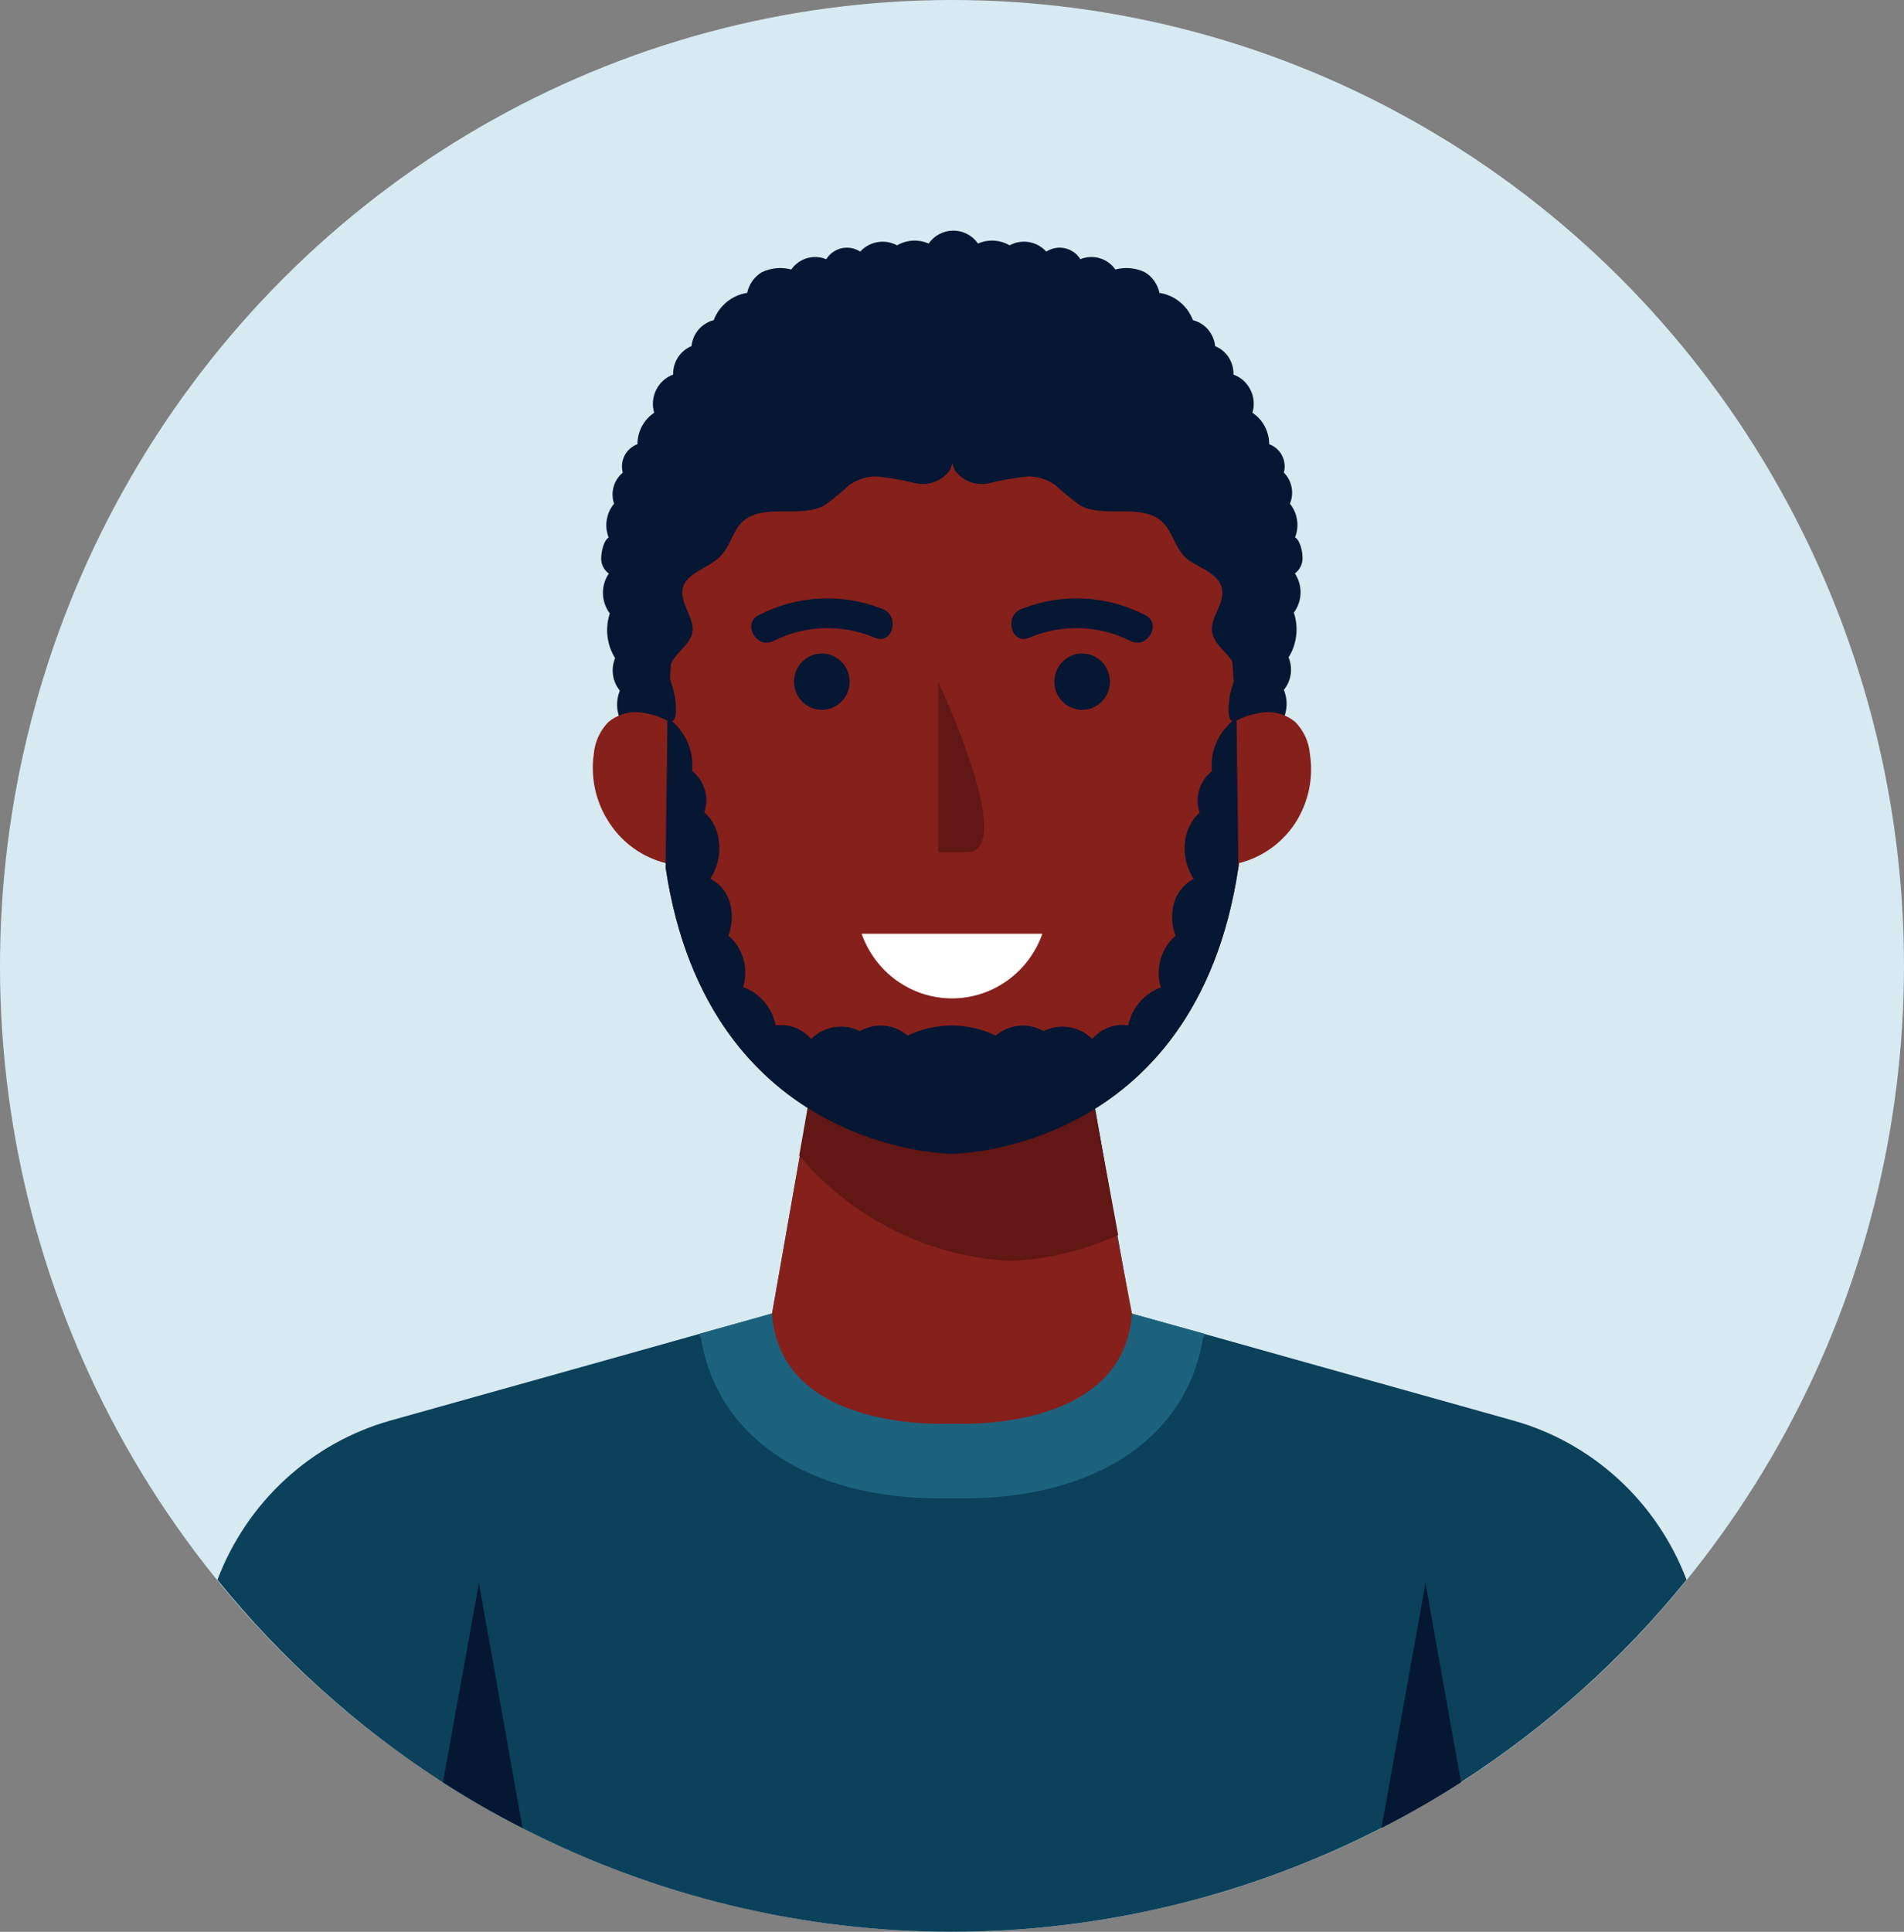 <svg width="70" height="71" viewBox="0 0 70 71" fill="none" xmlns="http://www.w3.org/2000/svg">
<rect x="0" y="0" width="70" height="71" fill="#808080" stroke="none"/>
<path d="M70 35.497C69.997 41.485 68.502 47.375 65.655 52.621C62.808 57.867 58.701 62.299 53.715 65.505C52.768 66.115 51.791 66.677 50.788 67.187C45.892 69.694 40.484 71 35 71C29.516 71 24.108 69.694 19.212 67.187C18.209 66.677 17.232 66.115 16.285 65.505C11.144 62.205 6.94 57.603 4.087 52.153C1.235 46.703 -0.169 40.593 0.016 34.425C0.201 28.257 1.967 22.244 5.141 16.98C8.315 11.716 12.787 7.381 18.116 4.404C23.444 1.427 29.446 -0.089 35.529 0.004C41.611 0.097 47.565 1.797 52.802 4.936C58.04 8.074 62.381 12.544 65.396 17.903C68.412 23.262 69.999 29.326 70 35.497Z" fill="#D7EAF1"/>
<path d="M62.006 58.064C59.645 60.975 56.843 63.486 53.704 65.505C52.757 66.115 51.78 66.677 50.777 67.187C45.881 69.694 40.473 71 34.989 71C29.505 71 24.097 69.694 19.201 67.187C18.198 66.677 17.221 66.115 16.274 65.505C13.143 63.484 10.348 60.973 7.994 58.064C8.53 56.651 9.387 55.384 10.494 54.367C11.601 53.35 12.927 52.61 14.367 52.207L22.755 49.857L25.699 49.03L28.399 48.273L29.42 42.477L29.728 40.729L30.133 38.411L34.994 40.351L39.855 38.411L40.261 40.729L41.082 45.392L41.589 48.273L44.29 49.03L47.234 49.857L55.622 52.207C57.064 52.608 58.392 53.347 59.501 54.365C60.61 55.382 61.468 56.649 62.006 58.064Z" fill="#0C415B"/>
<path d="M44.311 49.03L44.23 49.172C43.626 52.832 40.309 55.073 35.399 55.073H34.6C29.685 55.073 26.374 52.832 25.769 49.172L25.688 49.03L28.389 48.273L30.122 38.411L34.983 40.351L39.845 38.411L41.578 48.273L44.311 49.03Z" fill="#1D627D"/>
<path d="M41.616 48.273C41.319 52.728 35 52.322 35 52.322C35 52.322 28.68 52.728 28.383 48.273L29.404 42.477L30.117 38.411L34.978 40.351L39.839 38.411L41.065 45.392L41.616 48.273Z" fill="#86201B"/>
<path d="M47.606 21.076C47.697 21.009 47.77 20.921 47.819 20.819C47.868 20.717 47.892 20.604 47.887 20.49C47.887 20.265 47.801 19.865 47.612 19.75C47.693 19.546 47.719 19.323 47.685 19.105C47.652 18.887 47.561 18.682 47.423 18.512C47.503 18.322 47.525 18.111 47.485 17.908C47.446 17.704 47.347 17.518 47.201 17.372C47.257 17.161 47.233 16.936 47.133 16.742C47.033 16.548 46.864 16.4 46.661 16.326C46.661 16.097 46.605 15.871 46.497 15.669C46.39 15.467 46.234 15.296 46.045 15.17C46.129 14.89 46.103 14.588 45.973 14.328C45.843 14.066 45.62 13.866 45.349 13.767C45.355 13.544 45.293 13.324 45.173 13.137C45.052 12.95 44.878 12.805 44.673 12.721C44.651 12.496 44.56 12.284 44.414 12.113C44.269 11.943 44.074 11.822 43.858 11.768C43.758 11.505 43.592 11.274 43.376 11.097C43.159 10.921 42.901 10.806 42.626 10.765C42.594 10.607 42.529 10.457 42.436 10.326C42.343 10.195 42.224 10.085 42.086 10.003C41.749 9.843 41.366 9.808 41.006 9.905C40.865 9.704 40.661 9.558 40.428 9.489C40.195 9.421 39.945 9.434 39.72 9.527C39.591 9.321 39.386 9.176 39.151 9.124C38.916 9.071 38.67 9.116 38.467 9.247C38.299 9.062 38.075 8.94 37.831 8.898C37.587 8.856 37.335 8.898 37.117 9.017C36.942 8.916 36.746 8.857 36.544 8.845C36.343 8.834 36.141 8.87 35.956 8.951C35.853 8.804 35.717 8.685 35.559 8.602C35.401 8.519 35.226 8.476 35.048 8.476C34.871 8.476 34.696 8.519 34.538 8.602C34.38 8.685 34.244 8.804 34.141 8.951C33.956 8.87 33.754 8.834 33.553 8.845C33.351 8.857 33.155 8.916 32.98 9.017C32.76 8.899 32.508 8.857 32.263 8.899C32.018 8.94 31.794 9.063 31.624 9.247C31.524 9.182 31.412 9.138 31.296 9.117C31.179 9.096 31.059 9.098 30.943 9.124C30.827 9.15 30.717 9.199 30.62 9.268C30.523 9.337 30.44 9.425 30.376 9.527C30.151 9.434 29.902 9.421 29.669 9.489C29.436 9.558 29.232 9.704 29.091 9.905C28.73 9.808 28.348 9.843 28.011 10.003C27.873 10.085 27.754 10.195 27.661 10.326C27.568 10.457 27.503 10.607 27.47 10.765C27.196 10.806 26.937 10.921 26.721 11.097C26.505 11.274 26.338 11.505 26.239 11.768C26.023 11.822 25.828 11.943 25.682 12.113C25.536 12.284 25.446 12.496 25.423 12.721C25.219 12.805 25.045 12.95 24.924 13.137C24.803 13.324 24.742 13.544 24.748 13.767C24.477 13.866 24.253 14.066 24.124 14.328C23.994 14.588 23.968 14.89 24.051 15.17C23.862 15.296 23.707 15.467 23.599 15.669C23.492 15.871 23.436 16.097 23.436 16.326C23.233 16.4 23.064 16.548 22.964 16.742C22.864 16.936 22.84 17.161 22.896 17.372C22.733 17.506 22.616 17.687 22.559 17.891C22.502 18.095 22.508 18.312 22.577 18.512C22.435 18.681 22.342 18.887 22.307 19.106C22.271 19.325 22.296 19.55 22.377 19.756C22.188 19.871 22.112 20.271 22.102 20.495C22.097 20.609 22.12 20.722 22.169 20.824C22.218 20.927 22.292 21.015 22.383 21.082C22.235 21.298 22.16 21.556 22.167 21.819C22.174 22.082 22.262 22.336 22.42 22.545C22.33 22.816 22.301 23.104 22.334 23.389C22.368 23.673 22.464 23.946 22.615 24.188C22.534 24.384 22.507 24.599 22.537 24.81C22.567 25.02 22.654 25.218 22.788 25.383C22.669 25.673 22.655 25.996 22.747 26.296C22.838 26.596 23.03 26.855 23.29 27.026C23.333 27.026 23.511 27.213 23.555 27.213H32.785L35 18.742L37.203 27.185H46.434C46.477 27.185 46.656 26.999 46.699 26.999C46.958 26.827 47.151 26.569 47.242 26.269C47.334 25.969 47.319 25.646 47.201 25.355C47.335 25.191 47.421 24.993 47.452 24.782C47.482 24.572 47.455 24.357 47.374 24.161C47.525 23.919 47.621 23.646 47.654 23.361C47.688 23.077 47.659 22.788 47.568 22.517C47.721 22.311 47.807 22.061 47.814 21.803C47.821 21.545 47.748 21.291 47.606 21.076Z" fill="#051733"/>
<path d="M47.628 30.237C47.146 30.98 46.405 31.51 45.554 31.722C45.554 31.782 45.554 31.842 45.527 31.897C43.95 42.406 35 42.406 35 42.406C35 42.406 26.05 42.406 24.473 31.897C24.473 31.842 24.473 31.782 24.473 31.722C23.622 31.51 22.881 30.98 22.399 30.237C21.905 29.492 21.703 28.588 21.832 27.7C21.872 27.259 22.063 26.846 22.372 26.533C22.675 26.282 23.061 26.154 23.452 26.177C23.829 26.205 24.196 26.309 24.532 26.484H24.581V26.391C24.581 25.361 24.813 16.375 28.146 16.266C30.458 16.145 31.489 16.852 34.995 16.852C38.5 16.852 39.532 16.145 41.843 16.266C45.176 16.375 45.392 25.366 45.408 26.391V26.484H45.457C45.793 26.309 46.16 26.205 46.537 26.177C46.928 26.154 47.314 26.282 47.617 26.533C47.926 26.846 48.117 27.259 48.157 27.7C48.297 28.583 48.109 29.487 47.628 30.237Z" fill="#86201B"/>
<path d="M41.109 45.392C39.864 45.961 38.524 46.284 37.161 46.345C35.673 46.27 34.216 45.888 32.879 45.223C31.542 44.558 30.352 43.624 29.383 42.477L30.096 38.411L34.957 40.351L39.818 38.411L41.109 45.392Z" fill="#611714"/>
<path d="M46.245 22.408C46.162 20.955 45.882 19.52 45.413 18.145C45.03 16.687 44.102 15.437 42.826 14.66C41.651 14.085 40.348 13.826 39.045 13.91C38.407 13.901 37.772 13.999 37.166 14.2C36.231 14.545 35.216 14.348 35.005 15.296C34.8 14.376 33.785 14.573 32.845 14.2C32.238 13.999 31.603 13.901 30.965 13.91C29.662 13.826 28.36 14.085 27.184 14.66C25.908 15.437 24.98 16.687 24.597 18.145C24.129 19.52 23.849 20.955 23.765 22.408C23.673 23.825 23.961 25.241 24.597 26.506C24.938 26.604 24.856 25.914 24.808 25.58C24.759 25.246 24.559 24.917 24.619 24.583C24.705 24.035 25.359 23.766 25.456 23.246C25.553 22.725 24.965 22.15 25.105 21.602C25.245 21.054 26.034 20.89 26.461 20.468C26.887 20.046 26.92 19.504 27.325 19.153C28.086 18.485 29.426 19.065 30.323 18.567C30.636 18.337 30.938 18.09 31.224 17.827C31.515 17.623 31.86 17.512 32.213 17.509C32.695 17.559 33.173 17.642 33.644 17.756C33.879 17.813 34.125 17.798 34.351 17.715C34.578 17.631 34.775 17.481 34.919 17.285C34.96 17.199 34.991 17.109 35.011 17.016C35.031 17.109 35.062 17.199 35.103 17.285C35.246 17.481 35.444 17.631 35.67 17.715C35.897 17.798 36.143 17.813 36.377 17.756C36.848 17.642 37.327 17.559 37.809 17.509C38.162 17.512 38.507 17.623 38.797 17.827C39.084 18.09 39.385 18.337 39.699 18.567C40.596 19.065 41.935 18.485 42.697 19.153C43.102 19.504 43.183 20.096 43.561 20.468C43.939 20.841 44.771 21.016 44.917 21.602C45.062 22.188 44.463 22.698 44.566 23.246C44.668 23.794 45.316 24.062 45.408 24.583C45.462 24.917 45.262 25.24 45.214 25.58C45.165 25.92 45.084 26.604 45.424 26.506C46.057 25.24 46.341 23.824 46.245 22.408Z" fill="#051733"/>
<path d="M45.527 31.722V31.897C43.95 42.406 35 42.406 35 42.406C35 42.406 26.05 42.406 24.473 31.897V31.722L24.538 26.484V26.374L24.586 26.413C24.882 26.629 25.117 26.921 25.268 27.258C25.419 27.596 25.48 27.967 25.445 28.336C25.667 28.509 25.829 28.749 25.91 29.021C25.99 29.294 25.984 29.585 25.893 29.853C26.206 30.134 26.399 30.527 26.433 30.949C26.488 31.421 26.375 31.897 26.115 32.292C26.449 32.467 26.703 32.768 26.822 33.13C26.946 33.541 26.931 33.983 26.779 34.385C27.043 34.611 27.235 34.912 27.332 35.249C27.428 35.587 27.423 35.945 27.319 36.28C27.621 36.391 27.891 36.578 28.101 36.825C28.311 37.071 28.454 37.369 28.518 37.688C28.759 37.654 29.005 37.681 29.232 37.769C29.459 37.856 29.662 37.999 29.82 38.187C30.052 37.956 30.349 37.803 30.671 37.751C30.992 37.699 31.322 37.75 31.613 37.897C31.887 37.739 32.202 37.67 32.516 37.7C32.83 37.729 33.127 37.855 33.368 38.061C33.875 37.817 34.428 37.691 34.989 37.691C35.549 37.691 36.103 37.817 36.609 38.061C36.85 37.855 37.148 37.729 37.462 37.7C37.775 37.67 38.09 37.739 38.365 37.897C38.656 37.75 38.986 37.699 39.307 37.751C39.628 37.803 39.926 37.956 40.158 38.187C40.318 37.996 40.524 37.85 40.755 37.763C40.987 37.676 41.237 37.65 41.481 37.688C41.547 37.371 41.691 37.076 41.901 36.831C42.111 36.586 42.379 36.401 42.68 36.291C42.576 35.956 42.572 35.598 42.668 35.261C42.764 34.923 42.956 34.622 43.22 34.395C43.068 33.994 43.053 33.552 43.177 33.141C43.297 32.779 43.55 32.478 43.885 32.303C43.625 31.908 43.512 31.432 43.566 30.96C43.6 30.538 43.794 30.145 44.106 29.864C44.015 29.596 44.009 29.305 44.09 29.032C44.17 28.76 44.333 28.52 44.554 28.347C44.52 27.978 44.58 27.607 44.731 27.269C44.882 26.932 45.117 26.64 45.413 26.424L45.462 26.385V26.495L45.527 31.722Z" fill="#051733"/>
<path d="M19.212 67.187C18.209 66.677 17.232 66.115 16.285 65.505L17.608 58.19L19.212 67.187Z" fill="#051733"/>
<path d="M53.715 65.505C52.768 66.115 51.791 66.677 50.788 67.187L52.408 58.19L53.715 65.505Z" fill="#051733"/>
<path d="M34.492 25.054V31.322H35.54C37.333 31.322 34.827 25.772 34.492 25.054Z" fill="#611714"/>
<path d="M42.108 22.61C41.407 22.246 40.637 22.037 39.85 21.999C39.063 21.96 38.277 22.092 37.544 22.386C36.901 22.643 37.182 23.706 37.83 23.443C38.424 23.189 39.065 23.068 39.709 23.088C40.353 23.108 40.985 23.268 41.562 23.558C42.184 23.87 42.729 22.923 42.108 22.61Z" fill="#051733"/>
<path d="M39.785 26.089C40.349 26.089 40.806 25.626 40.806 25.054C40.806 24.482 40.349 24.018 39.785 24.018C39.222 24.018 38.765 24.482 38.765 25.054C38.765 25.626 39.222 26.089 39.785 26.089Z" fill="#051733"/>
<path d="M27.892 22.61C28.593 22.246 29.363 22.037 30.15 21.999C30.937 21.96 31.723 22.092 32.456 22.386C33.099 22.643 32.818 23.706 32.17 23.443C31.576 23.189 30.935 23.068 30.291 23.088C29.647 23.108 29.015 23.268 28.438 23.558C27.816 23.87 27.271 22.923 27.892 22.61Z" fill="#051733"/>
<path d="M30.214 26.089C30.778 26.089 31.235 25.626 31.235 25.054C31.235 24.482 30.778 24.018 30.214 24.018C29.65 24.018 29.193 24.482 29.193 25.054C29.193 25.626 29.65 26.089 30.214 26.089Z" fill="#051733"/>
<path d="M31.678 34.319C31.923 35.014 32.373 35.615 32.968 36.04C33.563 36.465 34.272 36.694 35 36.694C35.727 36.694 36.437 36.465 37.032 36.04C37.627 35.615 38.077 35.014 38.322 34.319H31.678Z" fill="white"/>
</svg>
